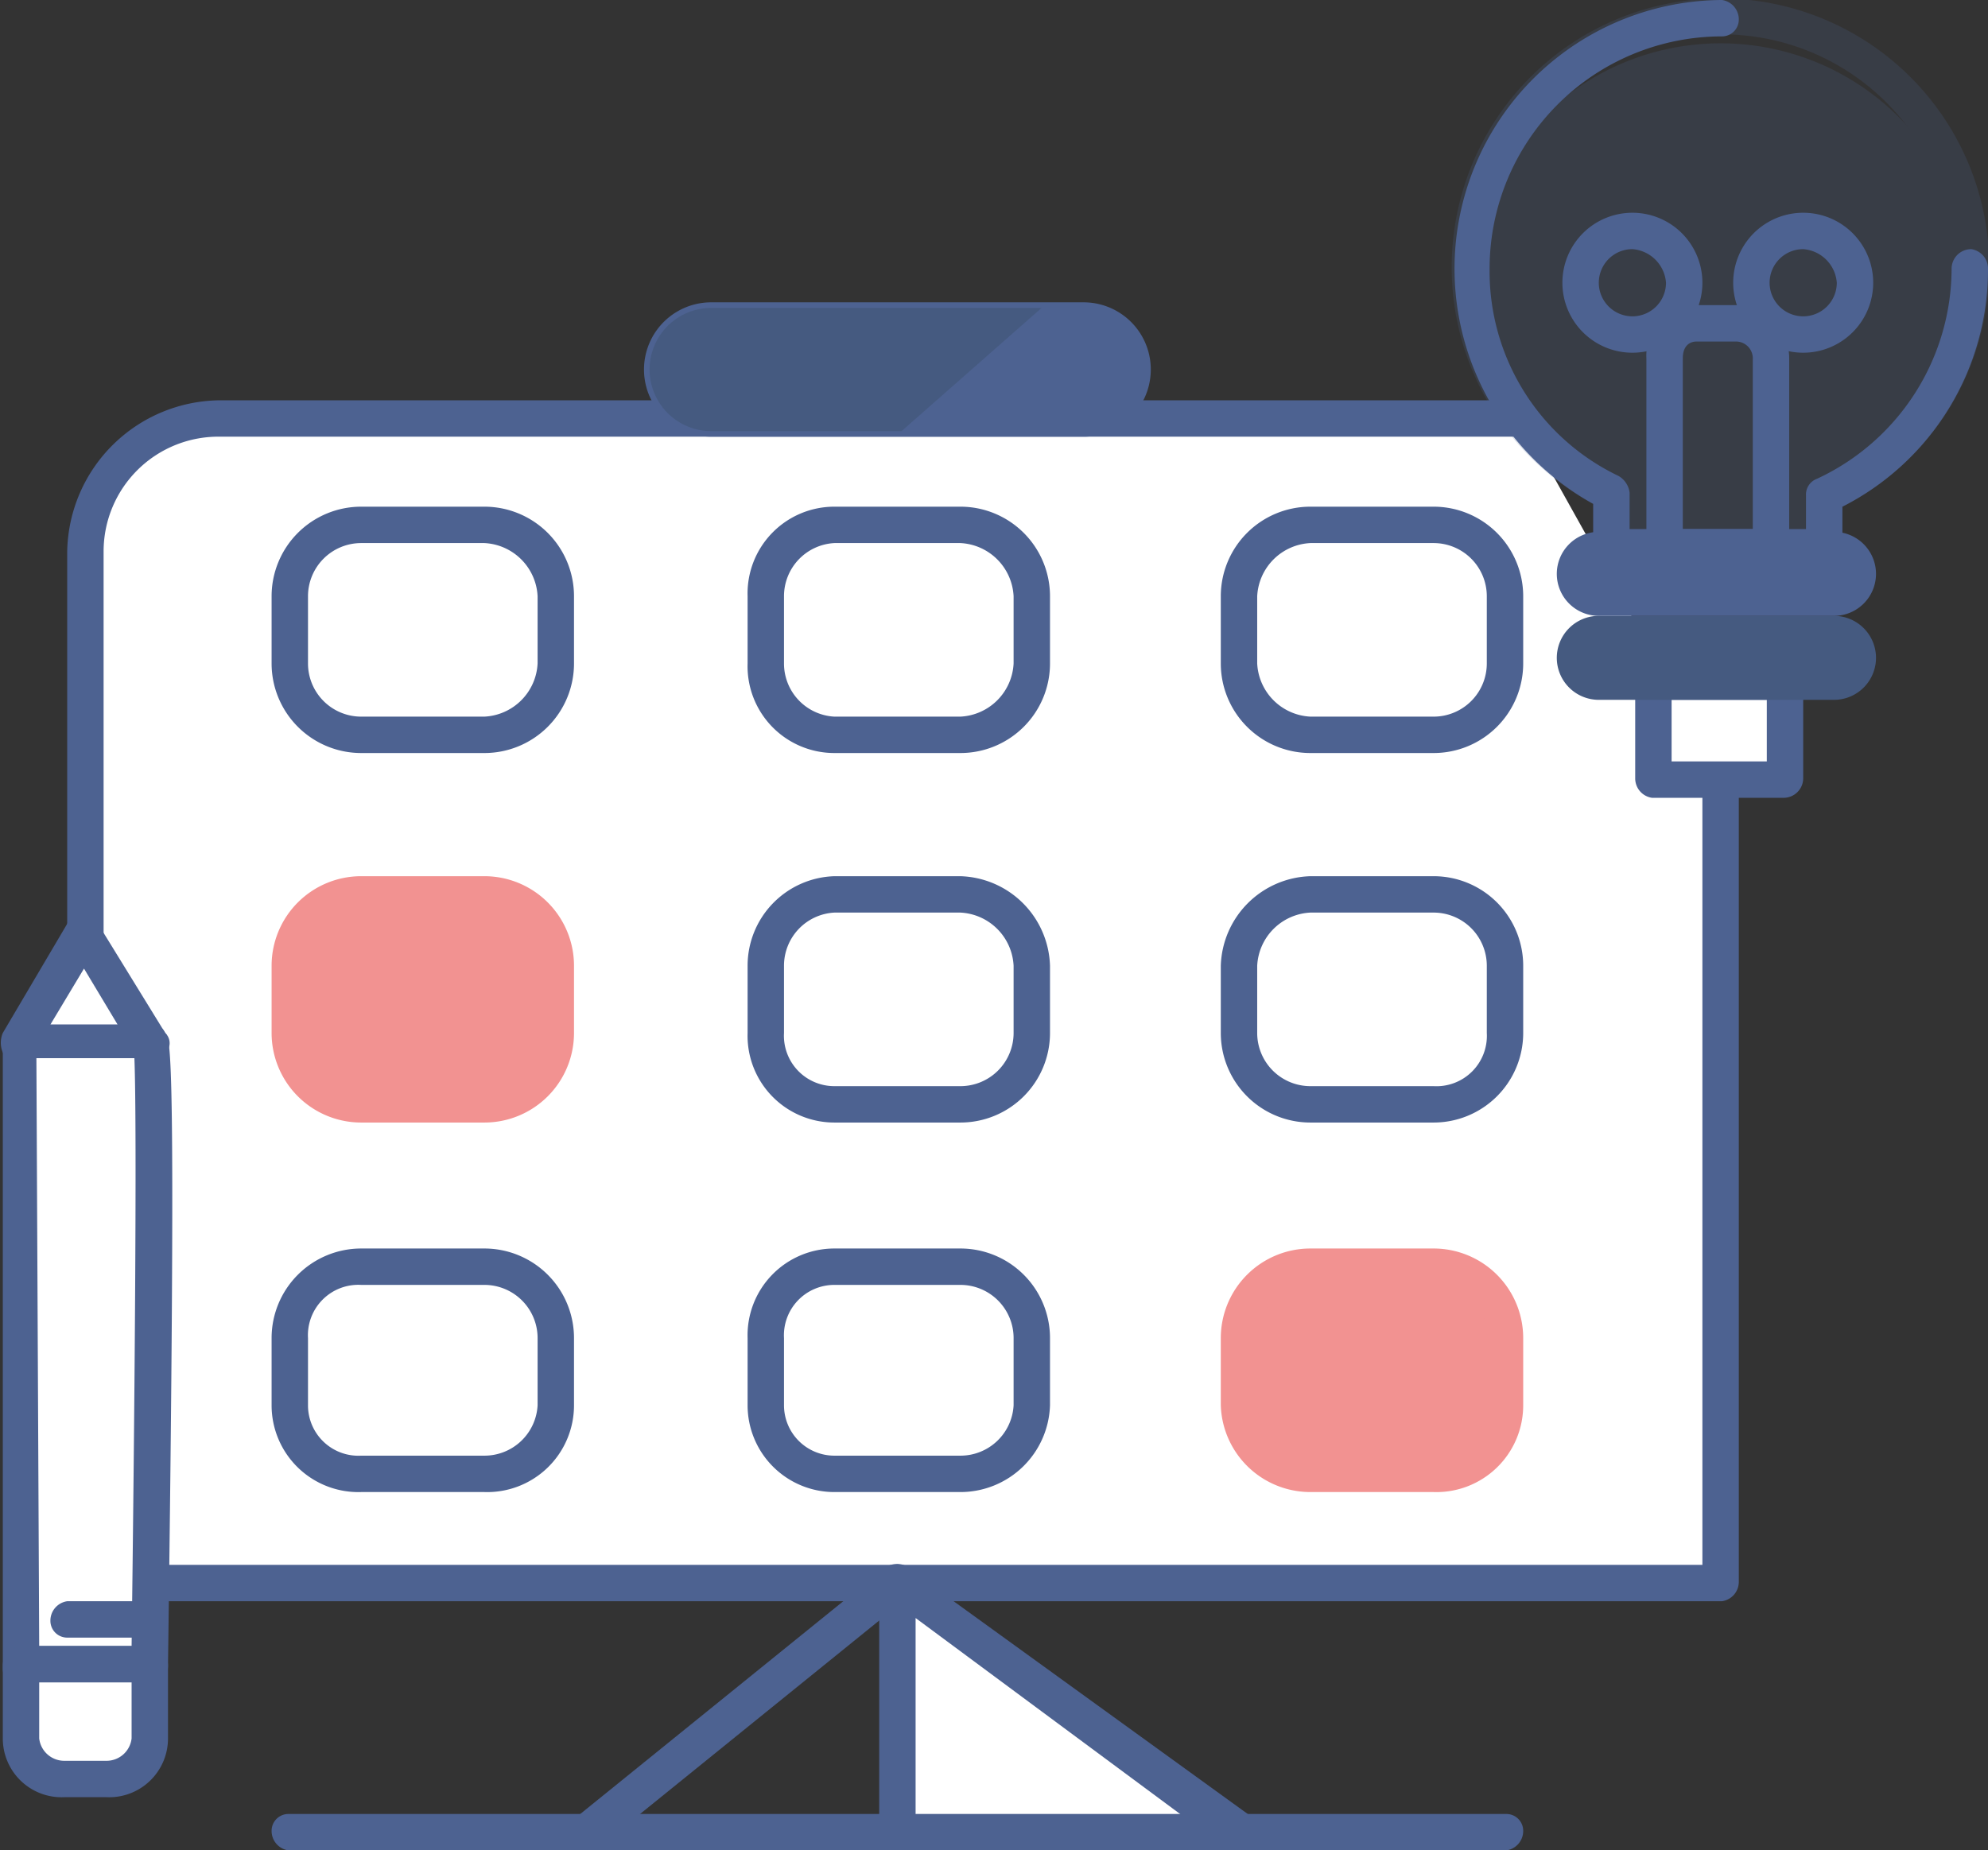 <svg xmlns="http://www.w3.org/2000/svg" viewBox="0 0 71 66.1"><rect x="0" y="0" width="71" height="66.1" fill="#333333" stroke="none"/><defs><style>.cls-1{fill:#fff;}.cls-2{fill:#4d6291;}.cls-3{fill:#f29291;}.cls-4{fill:#455a80;}.cls-5{opacity:0.2;}</style></defs><title>ico-product thinking</title><g id="Layer_2" data-name="Layer 2"><g id="Capa_3" data-name="Capa 3"><path class="cls-1" d="M61.5,27.8V56.5H3.1V19.7a4.8,4.8,0,0,1,4.8-4.8H54.3"/><path class="cls-2" d="M61.5,57.2H3.1a.7.7,0,0,1-.7-.7V19.7a5.5,5.5,0,0,1,5.5-5.4H54.3a.6.6,0,0,1,.6.6.7.7,0,0,1-.6.7H7.9a4.1,4.1,0,0,0-4.2,4.1V55.9H60.8V27.8a.7.7,0,0,1,.7-.6.6.6,0,0,1,.6.6V56.5A.7.7,0,0,1,61.5,57.2Z"/><rect class="cls-2" x="23.7" y="11.5" width="16.8" height="3.43" rx="1.7"/><path class="cls-2" d="M38.7,15.6H25.4a2.4,2.4,0,1,1,0-4.8H38.7a2.4,2.4,0,0,1,0,4.8ZM25.4,12.1a1.1,1.1,0,1,0,0,2.2H38.7a1.1,1.1,0,1,0,0-2.2Z"/><rect class="cls-1" x="10.3" y="18.8" width="9.5" height="7.47" rx="2.5"/><path class="cls-2" d="M17.3,26.9H12.9a3.2,3.2,0,0,1-3.2-3.2V21.3a3.2,3.2,0,0,1,3.2-3.2h4.4a3.2,3.2,0,0,1,3.2,3.2v2.4A3.2,3.2,0,0,1,17.3,26.9Zm-4.4-7.5A1.9,1.9,0,0,0,11,21.3v2.4a1.9,1.9,0,0,0,1.9,1.9h4.4a2,2,0,0,0,1.9-1.9V21.3a2,2,0,0,0-1.9-1.9Z"/><rect class="cls-1" x="27.3" y="18.8" width="9.5" height="7.47" rx="2.5"/><path class="cls-2" d="M34.3,26.9H29.8a3.1,3.1,0,0,1-3.1-3.2V21.3a3.1,3.1,0,0,1,3.1-3.2h4.5a3.2,3.2,0,0,1,3.2,3.2v2.4A3.2,3.2,0,0,1,34.3,26.9Zm-4.5-7.5A1.9,1.9,0,0,0,28,21.3v2.4a1.9,1.9,0,0,0,1.8,1.9h4.5a2,2,0,0,0,1.9-1.9V21.3a2,2,0,0,0-1.9-1.9Z"/><rect class="cls-1" x="44.3" y="18.8" width="9.5" height="7.47" rx="2.5"/><path class="cls-2" d="M51.2,26.9H46.8a3.2,3.2,0,0,1-3.2-3.2V21.3a3.2,3.2,0,0,1,3.2-3.2h4.4a3.2,3.2,0,0,1,3.2,3.2v2.4A3.2,3.2,0,0,1,51.2,26.9Zm-4.4-7.5a2,2,0,0,0-1.9,1.9v2.4a2,2,0,0,0,1.9,1.9h4.4a1.9,1.9,0,0,0,1.9-1.9V21.3a1.9,1.9,0,0,0-1.9-1.9Z"/><rect class="cls-3" x="10.3" y="32" width="9.5" height="7.47" rx="2.5"/><path class="cls-3" d="M17.3,40.1H12.9a3.2,3.2,0,0,1-3.2-3.2V34.5a3.2,3.2,0,0,1,3.2-3.2h4.4a3.2,3.2,0,0,1,3.2,3.2v2.4A3.2,3.2,0,0,1,17.3,40.1Zm-4.4-7.5A1.9,1.9,0,0,0,11,34.5v2.4a1.8,1.8,0,0,0,1.9,1.9h4.4a1.9,1.9,0,0,0,1.9-1.9V34.5a2,2,0,0,0-1.9-1.9Z"/><rect class="cls-1" x="27.3" y="32" width="9.5" height="7.47" rx="2.5"/><path class="cls-2" d="M34.3,40.1H29.8a3.1,3.1,0,0,1-3.1-3.2V34.5a3.2,3.2,0,0,1,3.1-3.2h4.5a3.3,3.3,0,0,1,3.2,3.2v2.4A3.2,3.2,0,0,1,34.3,40.1Zm-4.5-7.5A1.9,1.9,0,0,0,28,34.5v2.4a1.8,1.8,0,0,0,1.8,1.9h4.5a1.9,1.9,0,0,0,1.9-1.9V34.5a2,2,0,0,0-1.9-1.9Z"/><rect class="cls-1" x="44.3" y="32" width="9.5" height="7.47" rx="2.5"/><path class="cls-2" d="M51.2,40.1H46.8a3.2,3.2,0,0,1-3.2-3.2V34.5a3.3,3.3,0,0,1,3.2-3.2h4.4a3.2,3.2,0,0,1,3.2,3.2v2.4A3.2,3.2,0,0,1,51.2,40.1Zm-4.4-7.5a2,2,0,0,0-1.9,1.9v2.4a1.9,1.9,0,0,0,1.9,1.9h4.4a1.8,1.8,0,0,0,1.9-1.9V34.5a1.9,1.9,0,0,0-1.9-1.9Z"/><rect class="cls-1" x="10.3" y="45.2" width="9.5" height="7.47" rx="2.5"/><path class="cls-2" d="M17.3,53.3H12.9a3.1,3.1,0,0,1-3.2-3.1V47.8a3.2,3.2,0,0,1,3.2-3.2h4.4a3.2,3.2,0,0,1,3.2,3.2v2.4A3.1,3.1,0,0,1,17.3,53.3Zm-4.4-7.4A1.8,1.8,0,0,0,11,47.8v2.4A1.8,1.8,0,0,0,12.9,52h4.4a1.9,1.9,0,0,0,1.9-1.8V47.8a1.9,1.9,0,0,0-1.9-1.9Z"/><rect class="cls-1" x="27.3" y="45.2" width="9.5" height="7.47" rx="2.5"/><path class="cls-2" d="M34.3,53.3H29.8a3.1,3.1,0,0,1-3.1-3.1V47.8a3.1,3.1,0,0,1,3.1-3.2h4.5a3.2,3.2,0,0,1,3.2,3.2v2.4A3.2,3.2,0,0,1,34.3,53.3Zm-4.5-7.4A1.8,1.8,0,0,0,28,47.8v2.4A1.8,1.8,0,0,0,29.8,52h4.5a1.9,1.9,0,0,0,1.9-1.8V47.8a1.9,1.9,0,0,0-1.9-1.9Z"/><rect class="cls-3" x="44.3" y="45.2" width="9.5" height="7.47" rx="2.5"/><path class="cls-3" d="M51.2,53.3H46.8a3.2,3.2,0,0,1-3.2-3.1V47.8a3.2,3.2,0,0,1,3.2-3.2h4.4a3.2,3.2,0,0,1,3.2,3.2v2.4A3.1,3.1,0,0,1,51.2,53.3Zm-4.4-7.4a1.9,1.9,0,0,0-1.9,1.9v2.4A1.9,1.9,0,0,0,46.8,52h4.4a1.8,1.8,0,0,0,1.9-1.8V47.8a1.8,1.8,0,0,0-1.9-1.9Z"/><polyline class="cls-1" points="44.3 65.4 32.1 56.5 32.1 65.4"/><path class="cls-2" d="M44.3,66.1h-.4L32.7,57.8v7.6a.7.7,0,0,1-.6.7.7.7,0,0,1-.7-.7V56.5a.5.5,0,0,1,.4-.5c.2-.2.4-.1.6,0l12.3,8.9a.6.6,0,0,1,.1.9A.5.5,0,0,1,44.3,66.1Z"/><line class="cls-1" x1="21" y1="65.4" x2="32.1" y2="56.5"/><path class="cls-2" d="M21,66.1l-.5-.3a.8.8,0,0,1,.1-.9l11-8.9a.8.8,0,0,1,1,.1.7.7,0,0,1-.1.9l-11,8.9Z"/><path class="cls-4" d="M32.1,11.5H25.4a1.7,1.7,0,0,0-1.7,1.7h0a1.6,1.6,0,0,0,1.7,1.7h6.7l3.8-3.4Z"/><path class="cls-4" d="M32.2,15.4H25.4a2.2,2.2,0,1,1,0-4.4H37.2ZM25.4,12a1.2,1.2,0,1,0,0,2.4h6.5L34.6,12Z"/><rect class="cls-1" x="59" y="24.3" width="4.7" height="3.5"/><path class="cls-2" d="M63.7,28.5H59a.7.7,0,0,1-.6-.7V24.3a.6.6,0,0,1,.6-.6h4.7a.7.7,0,0,1,.7.6v3.5A.7.7,0,0,1,63.7,28.5Zm-4-1.3h3.4V25H59.7Z"/><g class="cls-5"><path class="cls-2" d="M70.4,9.6a9,9,0,0,0-17.9,0,9.1,9.1,0,0,0,5,8v1.9h7.6V17.7A8.9,8.9,0,0,0,70.4,9.6Z"/><path class="cls-2" d="M65.1,20.2H57.5a.7.7,0,0,1-.6-.7V18a9.6,9.6,0,1,1,8.9.1v1.4A.7.7,0,0,1,65.1,20.2Zm-6.9-1.3h6.3V17.7a.6.6,0,0,1,.4-.6A8.3,8.3,0,1,0,53.2,9.6,8.1,8.1,0,0,0,57.8,17a.8.8,0,0,1,.4.6Z"/></g><path class="cls-2" d="M65.1,20.2H57.5a.7.7,0,0,1-.6-.7V18A9.6,9.6,0,0,1,61.5,0a.7.7,0,0,1,.6.7.6.6,0,0,1-.6.6,8.3,8.3,0,0,0-8.3,8.3A8.1,8.1,0,0,0,57.8,17a.8.8,0,0,1,.4.6v1.3h6.3V17.7a.6.6,0,0,1,.4-.6,8.3,8.3,0,0,0,4.8-7.5.7.7,0,0,1,.7-.7.7.7,0,0,1,.6.7,9.5,9.5,0,0,1-5.2,8.5v1.4A.7.7,0,0,1,65.1,20.2Z"/><path class="cls-2" d="M58.3,12.6a2.5,2.5,0,1,1,2.5-2.5A2.5,2.5,0,0,1,58.3,12.6Zm0-3.7a1.2,1.2,0,0,0-1.2,1.2,1.2,1.2,0,0,0,1.2,1.2,1.2,1.2,0,0,0,1.2-1.2A1.3,1.3,0,0,0,58.3,8.9Z"/><path class="cls-2" d="M64.4,12.6a2.5,2.5,0,0,1,0-5,2.5,2.5,0,0,1,0,5Zm0-3.7a1.2,1.2,0,0,0-1.2,1.2,1.2,1.2,0,0,0,1.2,1.2,1.2,1.2,0,0,0,1.2-1.2A1.3,1.3,0,0,0,64.4,8.9Z"/><path class="cls-2" d="M63.2,20.2H59.4a.7.7,0,0,1-.6-.7V12.8a1.8,1.8,0,0,1,1.8-1.9H62a1.9,1.9,0,0,1,1.9,1.9v6.7A.7.7,0,0,1,63.2,20.2Zm-3.1-1.3h2.5V12.8a.6.6,0,0,0-.6-.6H60.6c-.3,0-.5.2-.5.6Z"/><rect class="cls-4" x="56.1" y="22.5" width="10.4" height="2" rx="1"/><path class="cls-4" d="M65.5,25H57.1a1.5,1.5,0,0,1-1.5-1.5A1.5,1.5,0,0,1,57.1,22h8.4A1.5,1.5,0,0,1,67,23.5,1.5,1.5,0,0,1,65.5,25Zm-8.4-2a.5.5,0,1,0,0,1h8.4a.5.5,0,0,0,0-1Z"/><rect class="cls-2" x="56.1" y="19.5" width="10.4" height="2" rx="1"/><path class="cls-2" d="M65.5,22H57.1a1.5,1.5,0,0,1-1.5-1.5A1.5,1.5,0,0,1,57.1,19h8.4A1.5,1.5,0,0,1,67,20.5,1.5,1.5,0,0,1,65.5,22Zm-8.4-2a.5.5,0,1,0,0,1h8.4a.5.5,0,0,0,0-1Z"/><polygon class="cls-1" points="2.9 33.3 5.4 37.2 0.7 37.2 2.9 33.3"/><path class="cls-2" d="M.7,37.9a.6.6,0,0,1-.6-.3.9.9,0,0,1,0-.7L2.4,33a.5.5,0,0,1,.5-.3.7.7,0,0,1,.6.3l2.4,3.9a.5.5,0,0,1,.1.6.8.8,0,0,1-.6.4ZM3,34.6l-1.2,2H4.2Z"/><path class="cls-1" d="M5.4,37.2c.2.4-.1,22.3-.1,22.3H.8V37.2Z"/><path class="cls-2" d="M5.3,60.2H.8c-.4,0-.7-.2-.7-.6V37.2a.8.8,0,0,1,.2-.4l.4-.2H5.4a.5.5,0,0,1,.5.3c.2.2.4.5.1,22.6A.7.7,0,0,1,5.3,60.2ZM1.4,58.8H4.7c.1-7.7.2-18.5.1-21H1.3Z"/><line class="cls-1" x1="2.4" y1="57.8" x2="5.4" y2="57.8"/><path class="cls-2" d="M5.4,58.5h-3a.6.6,0,0,1-.6-.6.7.7,0,0,1,.6-.7h3a.6.6,0,0,1,.6.6A.7.7,0,0,1,5.4,58.5Z"/><path class="cls-1" d="M.8,59.5H5.4a0,0,0,0,1,0,0v2.6a1.5,1.5,0,0,1-1.5,1.5H2.3A1.5,1.5,0,0,1,.8,62.1V59.5a0,0,0,0,1,0,0Z"/><path class="cls-2" d="M3.8,64.2H2.3A2.1,2.1,0,0,1,.1,62.1V59.5a.7.7,0,0,1,.7-.7H5.4a.7.7,0,0,1,.6.7v2.6A2.1,2.1,0,0,1,3.8,64.2ZM1.4,60.1v2a.9.9,0,0,0,.9.8H3.8a.9.9,0,0,0,.9-.8v-2Z"/><line class="cls-1" x1="10.3" y1="65.4" x2="53.8" y2="65.4"/><path class="cls-2" d="M53.8,66.1H10.3a.7.7,0,0,1-.6-.7.6.6,0,0,1,.6-.6H53.8a.6.6,0,0,1,.6.6A.7.7,0,0,1,53.8,66.1Z"/></g></g></svg>